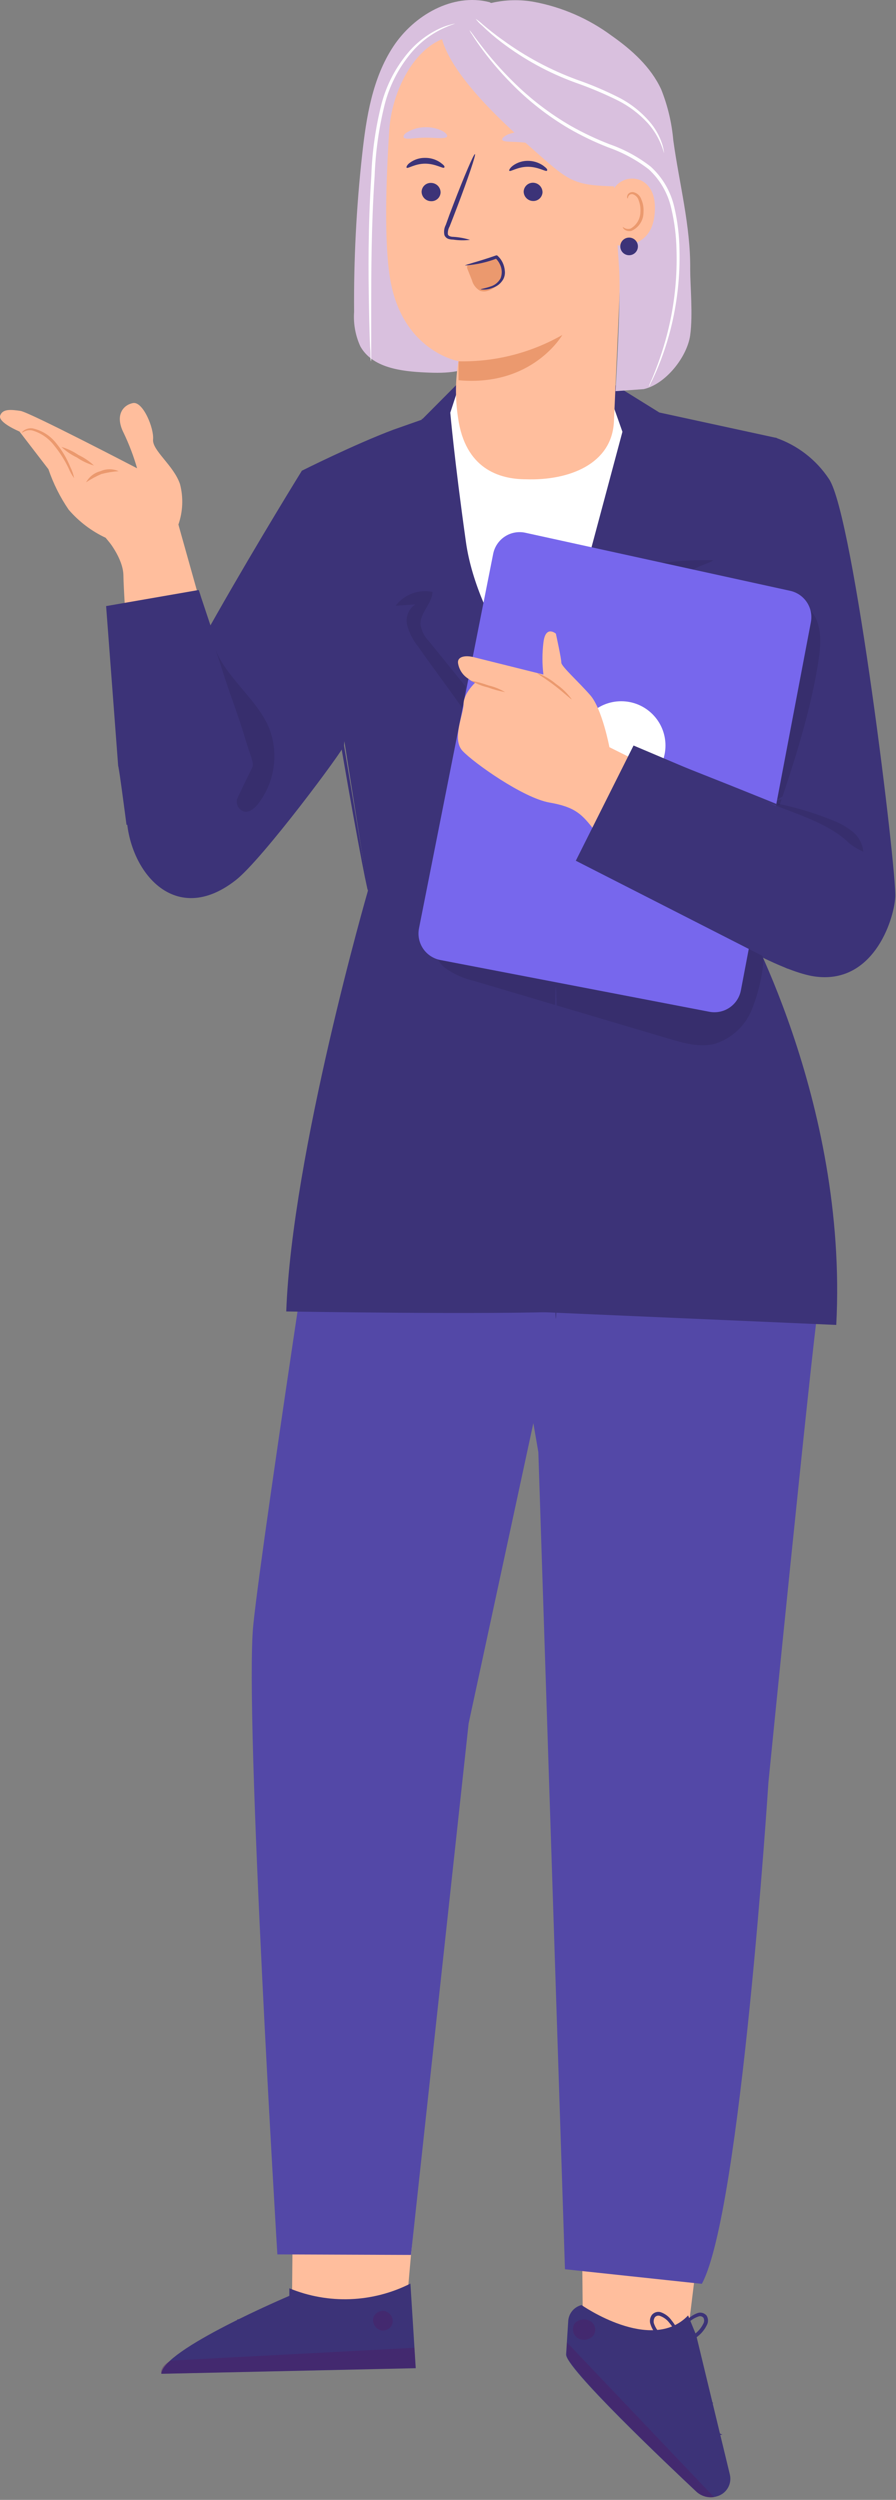 <svg width="133" height="371" viewBox="0 0 133 371" fill="none" xmlns="http://www.w3.org/2000/svg">
<rect x="0" y="0" width="133" height="371" fill="#808080" stroke="none"/>
<path d="M60.521 340.149L67.221 264.499L44.071 265.179L43.341 341.819L49.571 345.519L60.521 340.149Z" fill="#FFBE9D"/>
<path d="M42.951 339.599V340.719C42.951 340.719 24.071 348.719 23.951 352.289L61.711 351.459L60.921 338.899C58.152 340.301 55.114 341.089 52.013 341.209C48.911 341.33 45.821 340.781 42.951 339.599Z" fill="#3C3378"/>
<g opacity="0.6">
<path opacity="0.6" d="M57.171 343.009C57.536 343.11 57.851 343.343 58.054 343.663C58.257 343.982 58.335 344.366 58.271 344.739C58.183 345.108 57.956 345.429 57.638 345.636C57.32 345.842 56.934 345.919 56.561 345.849C56.174 345.741 55.841 345.493 55.627 345.153C55.412 344.813 55.332 344.405 55.401 344.009C55.526 343.626 55.795 343.306 56.152 343.119C56.509 342.932 56.925 342.893 57.311 343.009" fill="#53165D"/>
</g>
<g opacity="0.6">
<path opacity="0.6" d="M61.691 351.429L61.502 348.429L25.381 350.329C25.381 350.329 23.721 351.099 23.931 352.279L61.691 351.429Z" fill="#53165D"/>
</g>
<path d="M42.831 340.829C42.831 341.009 43.771 341.079 44.691 341.649C45.611 342.219 46.111 342.989 46.281 342.909C46.451 342.829 46.151 341.769 45.021 341.099C43.891 340.429 42.791 340.659 42.831 340.829Z" fill="#3C3378"/>
<path d="M38.911 342.549C38.911 342.729 39.681 343.029 40.321 343.799C40.961 344.569 41.161 345.379 41.321 345.369C41.481 345.359 41.591 344.309 40.781 343.369C39.971 342.429 38.911 342.429 38.911 342.549Z" fill="#3C3378"/>
<path d="M36.761 347.339C36.931 347.339 37.172 346.449 36.672 345.449C36.172 344.449 35.312 344.069 35.231 344.229C35.151 344.389 35.702 344.909 36.102 345.739C36.502 346.569 36.581 347.329 36.761 347.339Z" fill="#3C3378"/>
<path d="M113.471 253.879L101.681 349.679L86.541 348.089L85.701 254.689L113.471 253.879Z" fill="#FFBE9D"/>
<path d="M86.312 342.079C86.312 342.079 96.662 349.349 102.141 343.629L103.341 346.559L108.341 367.249C108.499 367.923 108.392 368.632 108.042 369.23C107.692 369.827 107.126 370.267 106.461 370.459C105.935 370.629 105.373 370.658 104.833 370.542C104.292 370.426 103.791 370.17 103.381 369.799C99.172 365.849 83.772 351.269 84.032 349.379L84.352 344.379C84.401 343.849 84.611 343.346 84.954 342.938C85.297 342.531 85.757 342.238 86.272 342.099L86.312 342.079Z" fill="#3C3378"/>
<g opacity="0.6">
<path opacity="0.6" d="M105.971 370.579L84.151 347.629V348.729C83.971 349.919 84.521 350.409 85.151 351.189C86.891 353.519 91.771 358.779 103.421 369.799C103.774 370.12 104.194 370.357 104.652 370.492C105.109 370.627 105.591 370.657 106.061 370.579H105.971Z" fill="#53165D"/>
</g>
<g opacity="0.6">
<path opacity="0.6" d="M87.681 344.499C87.849 344.61 87.992 344.753 88.102 344.92C88.213 345.087 88.289 345.275 88.325 345.471C88.361 345.668 88.358 345.871 88.314 346.066C88.271 346.262 88.188 346.446 88.072 346.609C87.789 346.932 87.403 347.146 86.98 347.215C86.556 347.285 86.122 347.205 85.751 346.989C85.575 346.871 85.424 346.719 85.308 346.541C85.192 346.363 85.113 346.164 85.075 345.954C85.038 345.745 85.043 345.531 85.091 345.324C85.138 345.117 85.227 344.921 85.352 344.749C85.678 344.438 86.104 344.252 86.554 344.225C87.004 344.197 87.45 344.33 87.811 344.599" fill="#53165D"/>
</g>
<path d="M99.931 359.029C100.678 358.237 101.562 357.586 102.541 357.109C103.619 356.762 104.75 356.61 105.881 356.659C105.881 356.589 105.551 356.379 104.881 356.269C104.005 356.149 103.112 356.259 102.291 356.589C101.495 356.899 100.802 357.425 100.291 358.109C99.921 358.629 99.861 359.009 99.931 359.029Z" fill="#3C3378"/>
<path d="M101.821 362.569C102.666 362.191 103.531 361.857 104.411 361.569C105.347 361.445 106.288 361.368 107.231 361.339C106.784 361.072 106.284 360.905 105.766 360.85C105.248 360.795 104.724 360.853 104.231 361.019C102.551 361.429 101.671 362.499 101.821 362.569Z" fill="#3C3378"/>
<path d="M96.331 354.429C97.585 353.735 98.884 353.127 100.221 352.609C101.636 352.265 103.072 352.018 104.521 351.869C103.035 351.451 101.454 351.521 100.011 352.069C97.561 352.849 96.201 354.369 96.331 354.429Z" fill="#3C3378"/>
<path d="M96.141 348.209C96.211 348.359 97.821 347.819 99.891 347.829C101.961 347.839 103.581 348.339 103.641 348.179C102.522 347.479 101.207 347.157 99.891 347.259C97.671 347.259 96.061 348.079 96.141 348.209Z" fill="#3C3378"/>
<path d="M101.061 347.819C101.114 347.482 101.076 347.137 100.951 346.819C100.714 345.926 100.287 345.094 99.701 344.379C99.299 343.799 98.72 343.364 98.051 343.139C97.822 343.078 97.579 343.082 97.353 343.153C97.126 343.224 96.924 343.358 96.771 343.539C96.644 343.713 96.555 343.911 96.508 344.121C96.462 344.331 96.46 344.548 96.501 344.759C96.745 345.659 97.29 346.448 98.045 346.994C98.8 347.54 99.72 347.81 100.651 347.759C101.572 347.751 102.47 347.477 103.24 346.972C104.009 346.467 104.617 345.751 104.991 344.909C105.074 344.706 105.107 344.485 105.088 344.266C105.068 344.047 104.998 343.836 104.881 343.649C104.728 343.465 104.524 343.329 104.295 343.26C104.065 343.191 103.821 343.19 103.591 343.259C102.924 343.495 102.328 343.898 101.861 344.429C101.183 345.068 100.63 345.827 100.231 346.669C99.951 347.249 99.891 347.599 99.931 347.609C100.53 346.534 101.288 345.556 102.181 344.709C102.614 344.281 103.142 343.959 103.721 343.769C103.845 343.729 103.979 343.727 104.104 343.765C104.229 343.802 104.34 343.877 104.421 343.979C104.487 344.108 104.521 344.25 104.521 344.394C104.521 344.539 104.487 344.681 104.421 344.809C104.075 345.527 103.536 346.134 102.865 346.563C102.194 346.992 101.417 347.226 100.621 347.239C99.835 347.28 99.058 347.059 98.412 346.61C97.766 346.161 97.287 345.51 97.051 344.759C96.989 344.467 97.043 344.162 97.201 343.909C97.283 343.805 97.395 343.727 97.521 343.686C97.647 343.645 97.783 343.643 97.911 343.679C98.469 343.867 98.959 344.215 99.321 344.679C100.093 345.608 100.683 346.673 101.061 347.819Z" fill="#3C3378"/>
<path d="M104.321 134.999C104.321 134.999 110.021 141.179 112.801 147.089C115.581 152.999 117.281 167.089 117.281 167.089C117.281 167.089 122.791 184.289 121.521 193.319C120.251 202.349 114.061 264.539 114.061 264.539C114.061 264.539 109.971 328.269 104.181 338.939L83.861 336.769L79.911 215.509L66.061 135.259L104.321 134.999Z" fill="#5348A7"/>
<path d="M93.771 159.039C93.865 158.734 93.918 158.418 93.931 158.099C94.001 157.499 94.051 156.609 94.071 155.519C94.078 152.68 93.928 149.842 93.621 147.019C93.271 143.799 92.951 140.899 92.701 138.569C92.631 137.398 92.487 136.233 92.271 135.079C92.156 136.253 92.156 137.436 92.271 138.609C92.401 140.779 92.701 143.779 93.031 147.069C93.361 150.359 93.591 153.359 93.641 155.519C93.691 157.679 93.681 159.029 93.771 159.039Z" fill="#3C3378"/>
<path d="M89.591 144.809C90.239 143.293 90.64 141.683 90.781 140.039C91.1 138.419 91.154 136.757 90.941 135.119C90.598 136.716 90.358 138.332 90.221 139.959C89.905 141.561 89.695 143.181 89.591 144.809Z" fill="#3C3378"/>
<path d="M74.801 139.949C74.901 139.949 74.871 139.199 75.701 138.629C75.932 138.477 76.197 138.384 76.473 138.357C76.748 138.331 77.026 138.373 77.281 138.479C77.592 138.602 77.857 138.818 78.041 139.096C78.225 139.375 78.319 139.704 78.31 140.037C78.302 140.371 78.191 140.694 77.992 140.963C77.794 141.232 77.518 141.433 77.201 141.539C76.942 141.634 76.663 141.663 76.389 141.625C76.115 141.587 75.855 141.482 75.631 141.319C74.831 140.709 74.901 139.919 74.801 139.949C74.701 139.979 74.711 140.119 74.741 140.439C74.798 140.899 75.027 141.321 75.381 141.619C75.651 141.855 75.977 142.016 76.327 142.088C76.678 142.16 77.041 142.14 77.381 142.029C77.791 141.885 78.147 141.62 78.402 141.269C78.658 140.918 78.8 140.498 78.811 140.064C78.822 139.63 78.701 139.203 78.463 138.84C78.226 138.476 77.883 138.194 77.481 138.029C77.149 137.906 76.791 137.869 76.441 137.923C76.091 137.978 75.76 138.121 75.481 138.339C75.117 138.626 74.868 139.034 74.781 139.489C74.711 139.779 74.771 139.949 74.801 139.949Z" fill="#3C3378"/>
<path d="M50.811 150.829C50.811 150.829 38.901 228.049 37.591 241.229C36.281 254.409 41.171 334.569 41.171 334.569L61.001 334.649L69.561 255.779L84.421 186.839L70.841 135.689L55.271 136.879L50.811 150.829Z" fill="#5348A7"/>
<path d="M119.871 79.339C119.847 79.545 119.847 79.753 119.871 79.959C119.871 80.409 119.871 80.959 119.871 81.729C119.871 82.119 119.871 82.549 119.871 83.009C119.871 83.469 119.791 84.009 119.761 84.529C119.661 85.619 119.621 86.859 119.401 88.219C119.311 88.909 119.221 89.619 119.121 90.359C119.021 91.099 118.861 91.869 118.721 92.669C118.471 94.269 118.071 95.949 117.721 97.729C116.901 101.269 115.871 105.139 114.721 109.199C113.571 113.259 112.621 117.149 111.851 120.719C111.501 122.509 111.131 124.199 110.921 125.819C110.801 126.619 110.661 127.389 110.571 128.139C110.481 128.889 110.431 129.609 110.361 130.299C110.191 131.669 110.191 132.919 110.151 134.019C110.151 134.569 110.151 135.079 110.151 135.549C110.151 136.019 110.151 136.439 110.211 136.829C110.211 137.569 110.281 138.159 110.301 138.609C110.3 138.815 110.323 139.02 110.371 139.219C110.386 139.013 110.386 138.806 110.371 138.599C110.371 138.149 110.371 137.599 110.371 136.829C110.371 136.439 110.371 136.009 110.371 135.549C110.371 135.089 110.421 134.549 110.451 134.029C110.511 132.939 110.531 131.689 110.721 130.329C110.801 129.649 110.881 128.929 110.961 128.179C111.041 127.429 111.201 126.669 111.331 125.869C111.561 124.269 111.941 122.579 112.331 120.799C113.131 117.249 114.131 113.369 115.241 109.319C116.351 105.269 117.361 101.379 118.171 97.819C118.541 96.029 118.921 94.339 119.171 92.729C119.301 91.929 119.451 91.159 119.551 90.409C119.651 89.659 119.721 88.949 119.801 88.259C120.001 86.889 120.021 85.639 120.091 84.539C120.091 83.999 120.161 83.489 120.171 83.019C120.181 82.549 120.171 82.119 120.171 81.729C120.171 80.999 120.171 80.399 120.171 79.959C120.091 79.744 119.99 79.536 119.871 79.339Z" fill="#3C3378"/>
<path d="M35.181 108.849L26.481 77.85L15.751 79.85C15.751 79.85 18.321 82.78 18.321 85.47C18.321 88.16 20.061 113.479 20.061 113.479C20.061 113.479 30.731 116.599 35.061 109.389" fill="#FFBE9D"/>
<path d="M26.481 77.85C27.152 75.917 27.236 73.829 26.721 71.85C25.781 69.059 22.561 66.85 22.721 65.21C22.881 63.569 21.221 59.51 19.721 59.819C18.221 60.13 17.041 61.66 18.351 64.24C19.164 65.934 19.833 67.693 20.351 69.499C20.351 69.499 4.351 61.16 3.031 60.98C1.711 60.8 0.411 60.62 0.031 61.66C-0.349 62.7 2.891 64.04 2.891 64.04L7.191 69.639C7.914 71.766 8.923 73.785 10.191 75.639C11.706 77.401 13.577 78.823 15.681 79.809L20.351 85.43C20.351 85.43 27.501 82.999 26.481 77.85Z" fill="#FFBE9D"/>
<path d="M3.251 64.229C3.251 64.229 3.391 64.139 3.641 64.019C3.997 63.854 4.396 63.805 4.781 63.879C6.059 64.25 7.187 65.017 8.001 66.069C8.857 67.112 9.586 68.254 10.171 69.469C10.384 69.999 10.663 70.5 11.001 70.959C10.895 70.396 10.71 69.851 10.451 69.339C9.935 68.051 9.223 66.851 8.341 65.779C7.464 64.652 6.218 63.87 4.821 63.569C4.379 63.514 3.931 63.621 3.561 63.869C3.301 64.049 3.231 64.219 3.251 64.229Z" fill="#EB996E"/>
<path d="M9.121 66.329C9.802 66.968 10.578 67.497 11.421 67.899C12.194 68.43 13.049 68.832 13.951 69.089C13.268 68.449 12.488 67.919 11.641 67.519C10.869 66.992 10.018 66.591 9.121 66.329Z" fill="#EB996E"/>
<path d="M17.611 69.929C17.187 69.738 16.727 69.64 16.261 69.64C15.796 69.64 15.336 69.738 14.911 69.929C14.462 70.043 14.041 70.248 13.674 70.532C13.308 70.816 13.004 71.173 12.781 71.579C13.5 71.103 14.26 70.691 15.051 70.349C15.89 70.13 16.747 69.989 17.611 69.929Z" fill="#EB996E"/>
<path d="M51.061 110.639C51.141 111.099 38.931 127.579 34.971 130.639C25.261 138.219 18.111 127.969 18.821 119.289C19.531 110.609 44.821 69.839 44.821 69.839L52.991 89.089L51.061 110.639Z" fill="#3C3378"/>
<path d="M114.971 65.499L92.771 60.279L90.671 56.739L68.401 57.099L63.231 62.639L48.381 69.919L60.841 122.229L102.641 124.379L114.971 65.499Z" fill="white"/>
<path d="M89.561 56.059L97.872 61.219L115.331 65.009L109.801 135.099C109.801 135.099 125.901 163.169 124.131 196.629L78.182 194.629C78.182 194.629 80.422 159.449 80.852 145.329C81.282 131.209 81.022 106.549 81.022 106.549L92.392 64.079L89.561 56.059Z" fill="#3C3378"/>
<path d="M66.841 61.239L68.401 56.459L62.601 62.289L58.421 63.76C52.651 65.919 44.781 69.87 44.781 69.87L54.621 132.169C54.621 132.169 43.341 171.169 42.491 194.629C42.491 194.629 72.651 195.139 84.591 194.629L81.371 105.179C81.371 105.179 70.901 92.82 69.161 80.43C67.421 68.04 66.841 61.239 66.841 61.239Z" fill="#3C3378"/>
<path d="M81.901 115.009C82.044 114.901 82.175 114.777 82.291 114.639L83.351 113.489L87.231 109.189L100.361 94.43L100.441 94.34V94.219C99.781 91.82 99.081 89.29 98.361 86.7C98.041 85.579 97.731 84.469 97.431 83.379L97.221 83.669L105.931 83.329H106.231L106.121 83.049L100.291 67.34L98.571 62.84L98.101 61.65C97.991 61.38 97.931 61.239 97.911 61.249C97.937 61.393 97.977 61.534 98.031 61.669L98.441 62.889L100.041 67.43L105.721 83.2L105.911 82.909L97.201 83.219H96.911L96.991 83.499C97.291 84.59 97.601 85.7 97.921 86.82C98.641 89.409 99.341 91.939 100.011 94.34V94.129C94.821 100.079 90.281 105.269 87.011 109.019L83.231 113.429L82.231 114.619C82.061 114.859 81.891 115.009 81.901 115.009Z" fill="#3C3378"/>
<path d="M62.652 62.059C62.608 62.224 62.575 62.391 62.552 62.559C62.502 62.929 62.432 63.409 62.342 64.009C62.172 65.329 61.932 67.149 61.632 69.419C61.062 74.079 60.262 80.529 59.352 87.909V88.209L59.652 88.159L64.482 87.329L64.232 87.009C63.942 87.659 63.622 88.359 63.312 89.069L61.502 93.119L61.442 93.249L61.532 93.359L74.922 108.869L78.922 113.449C79.382 113.949 79.742 114.359 80.022 114.669C80.302 114.979 81.932 116.189 81.942 116.179C81.952 116.169 80.322 114.899 80.082 114.609L79.082 113.339L75.182 108.679L61.912 93.059V93.299C62.492 92.009 63.102 90.639 63.732 89.249C64.042 88.549 64.352 87.849 64.652 87.249L64.822 86.849L64.402 86.929L59.572 87.769L59.832 88.009C60.682 80.619 61.422 74.169 61.962 69.509C62.202 67.229 62.402 65.399 62.542 64.079C62.592 63.479 62.642 62.989 62.672 62.619C62.694 62.432 62.688 62.244 62.652 62.059Z" fill="#3C3378"/>
<path d="M85.931 142.429C86.811 141.259 88.611 140.529 89.521 141.679C89.98 142.026 90.321 142.506 90.5 143.053C90.679 143.6 90.686 144.188 90.521 144.739C90.384 145.077 90.181 145.384 89.924 145.642C89.666 145.9 89.36 146.104 89.022 146.241C88.684 146.378 88.323 146.446 87.958 146.441C87.594 146.435 87.234 146.356 86.901 146.209C86.574 146.04 86.287 145.803 86.058 145.514C85.829 145.226 85.663 144.893 85.572 144.536C85.48 144.179 85.465 143.807 85.526 143.444C85.588 143.081 85.726 142.736 85.931 142.429Z" fill="#3C3378"/>
<g opacity="0.3">
<path opacity="0.3" d="M105.881 83.1C105.731 83.57 102.611 84.1 102.061 85.37C101.628 86.743 101.667 88.221 102.171 89.57C102.671 90.911 102.942 92.328 102.971 93.76C102.791 96.32 100.781 98.32 98.891 100.049C93.621 104.899 87.181 110.159 81.891 115.049C86.571 109.049 92.661 102.919 97.821 97.39C98.834 96.598 99.538 95.476 99.811 94.219C100.083 92.962 99.906 91.65 99.311 90.51L97.721 85.16C97.591 84.7 97.291 83.93 97.221 83.67C97.879 83.53 98.548 83.45 99.221 83.43C101.442 83.181 103.677 83.084 105.911 83.14" fill="black"/>
</g>
<path d="M45.602 80.429C45.608 80.607 45.628 80.784 45.662 80.959C45.722 81.359 45.802 81.859 45.892 82.479C46.122 83.839 46.442 85.729 46.822 88.029C47.622 92.769 48.702 99.219 49.892 106.339C51.082 113.459 52.232 119.969 53.102 124.639C53.532 126.979 53.902 128.869 54.162 130.169C54.292 130.789 54.402 131.279 54.482 131.669C54.509 131.847 54.556 132.022 54.622 132.189C54.623 132.008 54.606 131.827 54.572 131.649L54.332 130.139C54.102 128.779 53.792 126.889 53.402 124.589C52.612 119.849 51.532 113.399 50.332 106.269C49.132 99.139 48.002 92.649 47.132 87.979C46.692 85.639 46.332 83.749 46.062 82.449C45.932 81.829 45.832 81.339 45.742 80.949C45.72 80.77 45.673 80.595 45.602 80.429Z" fill="#3C3378"/>
<path d="M115.061 64.939C118.339 66.044 121.155 68.212 123.061 71.1C126.741 76.559 133.141 129.489 132.891 133.159C132.641 136.829 129.471 146.159 120.891 144.909C112.311 143.659 89.561 127.779 89.561 127.779L97.391 112.599L113.991 120.429L111.731 94.209L115.061 64.939Z" fill="#3C3378"/>
<g opacity="0.3">
<path opacity="0.3" d="M64.541 139.829C65.081 137.449 68.031 136.679 70.451 136.369L109.921 131.369L113.351 142.469C113.128 145.031 112.524 147.545 111.561 149.929C111.066 151.116 110.315 152.179 109.363 153.043C108.411 153.908 107.28 154.551 106.051 154.929C103.841 155.469 101.541 154.819 99.371 154.179L70.371 145.579C68.896 145.247 67.498 144.636 66.251 143.779C65.626 143.346 65.135 142.746 64.833 142.048C64.531 141.35 64.43 140.582 64.541 139.829Z" fill="black"/>
</g>
<g opacity="0.3">
<path opacity="0.3" d="M113.141 94.029C113.611 92.149 114.331 90.029 116.141 89.319C117.951 88.609 120.301 89.959 121.141 91.839C121.981 93.719 121.811 95.889 121.511 97.929C120.461 105.019 117.971 112.929 115.651 119.679L107.551 116.679C108.621 109.189 111.271 101.429 113.141 94.029Z" fill="black"/>
</g>
<path d="M29.491 87.559L37.491 111.559L27.141 119.079L18.781 122.429C18.781 122.429 17.221 110.429 17.611 114.609L15.751 89.949L29.491 87.559Z" fill="#3C3378"/>
<path d="M29.491 87.559C29.529 87.92 29.592 88.277 29.681 88.629C29.821 89.309 30.051 90.289 30.361 91.499C30.991 93.909 32.041 97.179 33.361 100.749C34.681 104.319 35.721 107.579 36.361 109.969C36.701 111.159 36.971 112.129 37.141 112.799C37.215 113.142 37.322 113.477 37.461 113.799C37.423 113.439 37.359 113.081 37.271 112.729C37.131 112.049 36.891 111.069 36.581 109.869C35.961 107.459 34.901 104.179 33.581 100.609C32.261 97.039 31.221 93.779 30.581 91.399C30.241 90.199 29.971 89.229 29.801 88.559C29.72 88.219 29.616 87.885 29.491 87.559Z" fill="#3C3378"/>
<path d="M32.06 123.739C32.44 123.351 32.776 122.922 33.06 122.459C33.793 121.39 34.461 120.278 35.06 119.129C35.67 117.985 36.215 116.806 36.691 115.599C36.92 115.112 37.088 114.598 37.191 114.069C36.918 114.529 36.684 115.011 36.49 115.509C36.071 116.409 35.49 117.649 34.781 118.979C34.071 120.309 33.38 121.489 32.861 122.339C32.556 122.783 32.288 123.251 32.06 123.739Z" fill="#3C3378"/>
<path d="M115.061 118.869C115.923 118.669 116.766 118.395 117.581 118.049C118.432 117.79 119.259 117.455 120.051 117.049C119.163 117.132 118.292 117.351 117.471 117.699C116.613 117.965 115.8 118.359 115.061 118.869Z" fill="#3C3378"/>
<path d="M112.501 84.809C112.61 84.646 112.694 84.467 112.751 84.279C112.891 83.93 113.071 83.419 113.281 82.769C113.806 81.092 114.2 79.377 114.461 77.639C114.731 75.902 114.868 74.147 114.871 72.389C114.871 71.71 114.871 71.169 114.821 70.79C114.822 70.593 114.795 70.398 114.741 70.21C114.669 70.93 114.635 71.655 114.641 72.379C114.576 74.124 114.412 75.863 114.151 77.59C113.882 79.315 113.518 81.024 113.061 82.71C112.711 83.999 112.461 84.799 112.501 84.809Z" fill="#3C3378"/>
<g opacity="0.3">
<path opacity="0.3" d="M61.642 89.699L58.722 89.899C59.35 89.077 60.197 88.447 61.166 88.083C62.135 87.719 63.187 87.634 64.202 87.839C64.142 89.589 62.312 90.969 62.422 92.719C62.583 93.653 63.026 94.515 63.692 95.189L69.102 101.869L68.722 105.229C66.502 102.049 64.262 99.099 62.042 95.929C61.297 95.004 60.752 93.935 60.442 92.789C60.301 92.213 60.34 91.608 60.555 91.055C60.769 90.502 61.149 90.029 61.642 89.699Z" fill="black"/>
</g>
<g opacity="0.3">
<path opacity="0.3" d="M32.732 98.6L31.852 95.999C33.332 100.459 38.372 103.869 40.032 108.269C40.709 110.13 40.898 112.133 40.579 114.087C40.261 116.041 39.445 117.881 38.212 119.429C37.642 120.129 36.652 120.809 35.902 120.299C35.618 120.133 35.395 119.88 35.265 119.578C35.136 119.275 35.106 118.94 35.182 118.619C35.422 118.019 37.182 114.419 37.462 113.849C37.742 113.279 37.172 112.179 36.462 109.849C35.272 105.769 33.952 102.679 32.732 98.6Z" fill="black"/>
</g>
<path d="M120.361 92.359L109.981 146.949C109.885 147.47 109.687 147.967 109.397 148.411C109.108 148.855 108.733 149.236 108.295 149.534C107.857 149.832 107.364 150.039 106.845 150.145C106.326 150.251 105.791 150.252 105.271 150.149L65.391 142.479C64.868 142.383 64.37 142.182 63.925 141.89C63.48 141.599 63.098 141.221 62.801 140.779C62.504 140.338 62.298 139.842 62.195 139.32C62.092 138.798 62.094 138.261 62.201 137.739L73.201 82.219C73.302 81.693 73.508 81.191 73.806 80.746C74.105 80.3 74.49 79.919 74.939 79.625C75.387 79.331 75.891 79.13 76.419 79.035C76.947 78.94 77.488 78.951 78.011 79.07L117.281 87.68C118.305 87.901 119.201 88.515 119.777 89.39C120.353 90.265 120.563 91.332 120.361 92.359Z" fill="#7767ED"/>
<path d="M92.211 117.209C95.839 117.209 98.781 114.268 98.781 110.639C98.781 107.011 95.839 104.069 92.211 104.069C88.582 104.069 85.641 107.011 85.641 110.639C85.641 114.268 88.582 117.209 92.211 117.209Z" fill="white"/>
<path d="M93.772 112.539L90.462 110.889C90.462 110.889 89.381 105.199 87.631 103.189C85.881 101.179 83.302 98.879 83.322 98.339C83.341 97.799 82.511 94.039 82.511 94.039C82.511 94.039 80.962 92.699 80.662 95.389C80.472 96.957 80.472 98.542 80.662 100.109L70.272 97.519C69.201 97.249 67.851 97.359 67.991 98.429C68.066 98.903 68.243 99.354 68.508 99.753C68.774 100.152 69.123 100.488 69.531 100.739C69.83 100.987 70.168 101.183 70.531 101.319C70.531 101.319 68.811 102.909 68.811 104.479C68.811 106.049 67.031 109.679 68.651 111.429C70.272 113.179 77.651 118.429 81.582 119.109C85.511 119.789 86.451 120.939 88.261 123.259L93.772 112.539Z" fill="#FFBE9D"/>
<path d="M79.79 99.909C79.74 99.989 80.981 100.709 82.371 101.779C83.76 102.849 84.79 103.839 84.861 103.779C84.232 102.9 83.453 102.139 82.561 101.529C81.742 100.828 80.803 100.279 79.79 99.909Z" fill="#EB996E"/>
<path d="M69.901 101.009C70.676 101.466 71.516 101.803 72.391 102.009C73.233 102.318 74.1 102.555 74.981 102.719C74.208 102.26 73.368 101.923 72.491 101.719C71.649 101.411 70.783 101.173 69.901 101.009Z" fill="#EB996E"/>
<path d="M116.911 120.329L94.042 110.639L85.472 127.739L116.911 143.769V120.329Z" fill="#3C3378"/>
<path d="M94.481 111.159C94.481 111.249 100.631 113.789 108.281 116.849C115.931 119.909 122.171 122.319 122.201 122.239C122.231 122.159 116.061 119.609 108.401 116.549C100.741 113.489 94.511 111.079 94.481 111.159Z" fill="#3C3378"/>
<g opacity="0.3">
<path opacity="0.3" d="M115.411 119.269C118.188 119.83 120.907 120.65 123.531 121.719C124.612 122.12 125.624 122.687 126.531 123.399C126.987 123.766 127.366 124.22 127.644 124.736C127.922 125.251 128.095 125.817 128.151 126.399C127.398 126.069 126.689 125.645 126.041 125.139C123.451 122.529 118.971 121.019 115.171 119.569L115.411 119.269Z" fill="black"/>
</g>
<path d="M82.511 195.699C82.371 195.699 82.251 184.699 82.251 171.069C82.251 157.439 82.371 146.449 82.511 146.449C82.651 146.449 82.771 157.449 82.771 171.069C82.771 184.689 82.651 195.699 82.511 195.699Z" fill="#3C3378"/>
<path d="M53.761 22.929C54.371 17.359 55.291 11.609 58.361 6.929C61.431 2.249 67.222 -1.071 72.642 0.319L79.442 3.639C79.166 18.934 77.136 34.147 73.392 48.979C73.135 50.463 72.535 51.867 71.642 53.079C69.642 55.369 66.212 55.419 63.191 55.279C59.541 55.119 55.272 54.589 53.492 51.409C52.756 49.804 52.437 48.04 52.562 46.279C52.501 38.479 52.902 30.682 53.761 22.929Z" fill="#D9C0DE"/>
<path d="M89.791 10.559L69.212 5.299C62.621 4.589 58.212 12.7 57.782 19.299C57.301 26.649 57.011 35.65 57.871 41.139C59.592 52.139 68.052 53.599 68.052 53.599C67.584 56.378 67.563 59.214 67.992 61.999C69.041 69.529 74.061 71.129 78.072 71.129C84.421 71.35 90.852 68.889 91.132 62.539L93.261 14.479C93.279 13.51 92.933 12.57 92.29 11.844C91.647 11.118 90.756 10.659 89.791 10.559Z" fill="#FFBE9D"/>
<path d="M62.581 28.429C62.578 28.797 62.718 29.152 62.972 29.419C63.226 29.686 63.573 29.844 63.941 29.859C64.121 29.873 64.303 29.85 64.474 29.793C64.645 29.736 64.804 29.645 64.94 29.526C65.076 29.407 65.187 29.261 65.266 29.099C65.345 28.936 65.391 28.76 65.401 28.579C65.404 28.211 65.264 27.856 65.01 27.589C64.756 27.323 64.409 27.165 64.041 27.149C63.861 27.134 63.679 27.156 63.507 27.212C63.335 27.269 63.176 27.36 63.04 27.48C62.903 27.599 62.792 27.744 62.714 27.908C62.635 28.071 62.59 28.248 62.581 28.429Z" fill="#3C3378"/>
<path d="M60.361 24.889C60.531 25.079 61.601 24.279 63.131 24.289C64.661 24.299 65.761 25.059 65.931 24.879C66.101 24.699 65.831 24.459 65.351 24.109C64.678 23.648 63.877 23.41 63.061 23.429C62.271 23.424 61.499 23.672 60.861 24.139C60.431 24.429 60.271 24.809 60.361 24.889Z" fill="#3C3378"/>
<path d="M77.731 28.43C77.736 28.788 77.875 29.131 78.122 29.39C78.368 29.65 78.704 29.807 79.061 29.829C79.242 29.843 79.424 29.821 79.596 29.764C79.768 29.706 79.927 29.616 80.064 29.497C80.201 29.378 80.312 29.233 80.392 29.07C80.473 28.907 80.52 28.73 80.531 28.549C80.532 28.182 80.391 27.829 80.138 27.562C79.884 27.296 79.538 27.137 79.171 27.119C78.991 27.11 78.81 27.137 78.639 27.198C78.469 27.258 78.312 27.352 78.178 27.474C78.044 27.596 77.936 27.743 77.859 27.907C77.782 28.071 77.739 28.249 77.731 28.43Z" fill="#3C3378"/>
<path d="M75.601 25.35C75.781 25.53 76.851 24.74 78.381 24.75C79.911 24.76 81.011 25.52 81.181 25.34C81.351 25.16 81.081 24.92 80.601 24.56C79.937 24.109 79.153 23.869 78.351 23.87C77.562 23.864 76.792 24.11 76.151 24.57C75.681 24.93 75.521 25.27 75.601 25.35Z" fill="#3C3378"/>
<path d="M69.771 35.599C68.968 35.352 68.139 35.2 67.301 35.149C66.911 35.149 66.541 35.029 66.481 34.769C66.448 34.365 66.539 33.961 66.741 33.609C67.111 32.669 67.491 31.689 67.901 30.609C69.501 26.399 70.671 22.929 70.501 22.869C70.331 22.809 68.891 26.169 67.281 30.379C66.891 31.379 66.521 32.379 66.171 33.379C65.925 33.846 65.854 34.385 65.971 34.899C66.028 35.035 66.114 35.156 66.222 35.255C66.331 35.353 66.46 35.426 66.601 35.469C66.816 35.53 67.038 35.56 67.261 35.559C68.092 35.683 68.936 35.697 69.771 35.599Z" fill="#3C3378"/>
<path d="M68.061 53.62C73.457 53.736 78.783 52.385 83.471 49.709C83.471 49.709 79.061 57.429 68.061 56.429V53.62Z" fill="#EB996E"/>
<path d="M74.541 20.74C74.691 21.15 76.211 20.96 78.001 21.18C79.791 21.4 81.231 21.89 81.461 21.52C81.571 21.34 81.321 20.95 80.741 20.52C79.964 20.025 79.085 19.714 78.17 19.61C77.255 19.506 76.329 19.612 75.461 19.92C74.811 20.22 74.481 20.54 74.541 20.74Z" fill="#D9C0DE"/>
<path d="M59.951 20.429C60.281 20.779 61.581 20.429 63.151 20.429C64.721 20.429 66.041 20.659 66.341 20.299C66.481 20.129 66.271 19.779 65.691 19.449C64.886 19.044 63.992 18.848 63.091 18.879C62.196 18.886 61.317 19.124 60.541 19.569C59.991 19.849 59.801 20.209 59.951 20.429Z" fill="#D9C0DE"/>
<path d="M67.371 8.149C68.324 9.469 69.463 10.645 70.751 11.639L76.671 16.709C78.062 17.939 79.528 19.082 81.061 20.13C82.449 21.009 83.884 21.81 85.361 22.529C86.881 23.309 87.791 25.529 89.311 26.309C89.661 26.489 90.711 26.309 91.081 26.509C91.191 28.98 91.701 36.8 91.901 39.919C92.201 44.84 91.371 58.05 91.371 58.05L95.551 57.749C98.791 57.02 101.991 52.999 102.451 49.749C102.871 46.669 102.451 42.459 102.451 39.959C102.521 33.539 100.811 27.169 99.941 20.809C99.716 18.226 99.112 15.688 98.151 13.28C96.621 9.95 93.781 7.399 90.761 5.279C87.358 2.766 83.43 1.057 79.271 0.28C77.189 -0.095 75.054 -0.045 72.992 0.426C70.93 0.897 68.984 1.779 67.271 3.019C66.714 3.377 66.311 3.93 66.141 4.569C65.701 6.139 66.471 6.79 67.371 8.149ZM91.141 26.599C91.321 26.89 91.251 27.66 91.141 26.599V26.599Z" fill="#D9C0DE"/>
<path d="M90.621 29.61C90.64 29.066 90.796 28.535 91.076 28.069C91.356 27.602 91.749 27.213 92.219 26.94C92.69 26.666 93.222 26.516 93.766 26.504C94.31 26.491 94.848 26.617 95.331 26.869C96.451 27.52 97.331 28.809 97.201 31.309C96.93 37.95 90.311 36.309 90.311 36.12C90.311 35.929 90.491 32.359 90.621 29.61Z" fill="#FFBE9D"/>
<path d="M92.441 33.679C92.441 33.679 92.551 33.769 92.751 33.869C93.021 33.992 93.328 34.009 93.611 33.919C94.05 33.669 94.416 33.306 94.671 32.869C94.925 32.432 95.06 31.935 95.061 31.429C95.099 30.861 95.014 30.291 94.811 29.759C94.755 29.549 94.649 29.357 94.503 29.196C94.357 29.036 94.174 28.914 93.971 28.839C93.84 28.794 93.698 28.798 93.57 28.852C93.443 28.905 93.34 29.004 93.281 29.129C93.181 29.309 93.221 29.439 93.181 29.449C93.141 29.459 93.041 29.339 93.111 29.059C93.15 28.895 93.25 28.752 93.391 28.659C93.577 28.53 93.807 28.48 94.031 28.519C94.303 28.581 94.554 28.714 94.76 28.903C94.965 29.093 95.117 29.333 95.201 29.599C95.459 30.183 95.568 30.822 95.521 31.459C95.533 32.053 95.368 32.637 95.047 33.137C94.727 33.638 94.265 34.032 93.721 34.269C93.54 34.312 93.353 34.314 93.171 34.276C92.99 34.238 92.819 34.161 92.671 34.049C92.451 33.839 92.421 33.689 92.441 33.679Z" fill="#EB996E"/>
<path d="M94.691 36.559C94.693 36.819 94.618 37.074 94.475 37.291C94.332 37.508 94.127 37.677 93.887 37.778C93.647 37.878 93.383 37.905 93.128 37.855C92.873 37.804 92.639 37.679 92.455 37.495C92.271 37.312 92.146 37.077 92.096 36.822C92.046 36.567 92.073 36.303 92.173 36.063C92.273 35.824 92.443 35.619 92.66 35.476C92.877 35.333 93.131 35.257 93.391 35.259C93.735 35.262 94.064 35.4 94.308 35.643C94.551 35.886 94.689 36.215 94.691 36.559Z" fill="#3C3378"/>
<path d="M73.921 38.43C74.224 38.815 74.427 39.268 74.514 39.75C74.601 40.232 74.569 40.728 74.42 41.195C74.271 41.661 74.01 42.084 73.66 42.427C73.31 42.769 72.881 43.021 72.411 43.16C72.041 43.285 71.641 43.285 71.271 43.16C70.972 42.992 70.709 42.766 70.499 42.495C70.29 42.223 70.137 41.912 70.051 41.58L69.421 40C69.375 39.916 69.347 39.825 69.336 39.731C69.326 39.636 69.334 39.541 69.361 39.45C69.42 39.363 69.497 39.291 69.587 39.237C69.677 39.184 69.777 39.151 69.881 39.14L73.801 38.2" fill="#EB996E"/>
<path d="M71.351 42.949C71.954 43.031 72.569 42.952 73.131 42.719C73.795 42.507 74.355 42.054 74.701 41.449C74.898 41.078 74.981 40.657 74.941 40.239C74.913 39.806 74.804 39.383 74.621 38.989C74.445 38.612 74.197 38.272 73.891 37.989L73.781 37.899H73.651C71.061 38.819 69.021 39.279 69.041 39.399C70.673 39.29 72.278 38.933 73.801 38.339H73.571C73.833 38.592 74.046 38.89 74.201 39.219C74.363 39.538 74.456 39.886 74.475 40.243C74.494 40.599 74.438 40.956 74.311 41.289C74.038 41.801 73.596 42.204 73.061 42.429C72.061 42.809 71.331 42.859 71.351 42.949Z" fill="#3C3378"/>
<path d="M83.391 11.05C87.746 13.72 91.532 17.224 94.531 21.36L91.391 27.66C85.301 27.52 84.541 26.95 79.961 22.919C75.381 18.89 66.301 10.86 65.401 4.83C71.251 6.03 78.301 7.93 83.391 11.05Z" fill="#D9C0DE"/>
<path d="M96.3 57.429C96.358 57.205 96.438 56.987 96.54 56.779C96.73 56.359 96.98 55.779 97.3 54.94C98.187 52.664 98.896 50.324 99.42 47.94C100.19 44.41 100.526 40.8 100.421 37.19C100.39 35.063 100.125 32.947 99.63 30.88C99.132 28.668 97.97 26.662 96.3 25.13C94.486 23.734 92.46 22.637 90.3 21.88C88.292 21.099 86.347 20.166 84.48 19.09C81.331 17.242 78.442 14.982 75.89 12.37C74.162 10.623 72.577 8.74 71.15 6.739C70.65 6.039 70.28 5.469 70.04 5.079C69.898 4.896 69.78 4.694 69.69 4.479C69.85 4.649 69.996 4.829 70.13 5.019C70.39 5.389 70.79 5.939 71.32 6.619C72.798 8.562 74.412 10.397 76.15 12.11C78.713 14.659 81.593 16.867 84.72 18.68C86.574 19.73 88.503 20.642 90.49 21.41C92.695 22.179 94.759 23.304 96.6 24.739C98.349 26.336 99.567 28.43 100.091 30.739C100.58 32.845 100.838 34.998 100.861 37.16C100.946 40.808 100.573 44.453 99.75 48.01C99.193 50.405 98.426 52.747 97.46 55.01C97.11 55.809 96.82 56.419 96.61 56.819C96.524 57.031 96.421 57.235 96.3 57.429Z" fill="white"/>
<path d="M98.552 22.689C98.099 21.037 97.267 19.513 96.122 18.239C94.869 16.879 93.382 15.754 91.732 14.919C89.688 13.907 87.584 13.022 85.432 12.27C81.482 10.838 77.773 8.815 74.432 6.27C73.424 5.5 72.462 4.672 71.552 3.79C71.196 3.495 70.877 3.159 70.602 2.79C70.985 3.046 71.346 3.334 71.682 3.65C72.372 4.23 73.362 5.05 74.682 5.98C78.035 8.419 81.71 10.385 85.602 11.819C87.778 12.572 89.9 13.475 91.952 14.52C93.639 15.4 95.145 16.591 96.392 18.029C97.236 18.996 97.878 20.121 98.282 21.34C98.386 21.666 98.467 22.001 98.522 22.34C98.562 22.559 98.572 22.68 98.552 22.689Z" fill="white"/>
<path d="M55.06 53.639C55.015 53.456 54.995 53.268 55 53.079C55 52.659 55 52.08 54.93 51.48C54.87 50.08 54.81 48.059 54.77 45.569C54.68 40.569 54.61 33.669 55.12 26.059C55.244 22.473 55.751 18.909 56.63 15.43C57.38 12.562 58.776 9.905 60.71 7.66C62.022 6.147 63.651 4.942 65.481 4.13C65.975 3.915 66.487 3.745 67.01 3.62C67.189 3.564 67.374 3.53 67.56 3.52C67.56 3.52 66.81 3.73 65.56 4.32C63.802 5.178 62.245 6.398 60.99 7.9C59.135 10.13 57.803 12.747 57.09 15.559C56.236 19.019 55.74 22.558 55.61 26.119C55.1 33.709 55.11 40.609 55.1 45.59V51.429C55.1 52.08 55.1 52.609 55.1 53.039C55.112 53.24 55.098 53.442 55.06 53.639Z" fill="white"/>
</svg>
